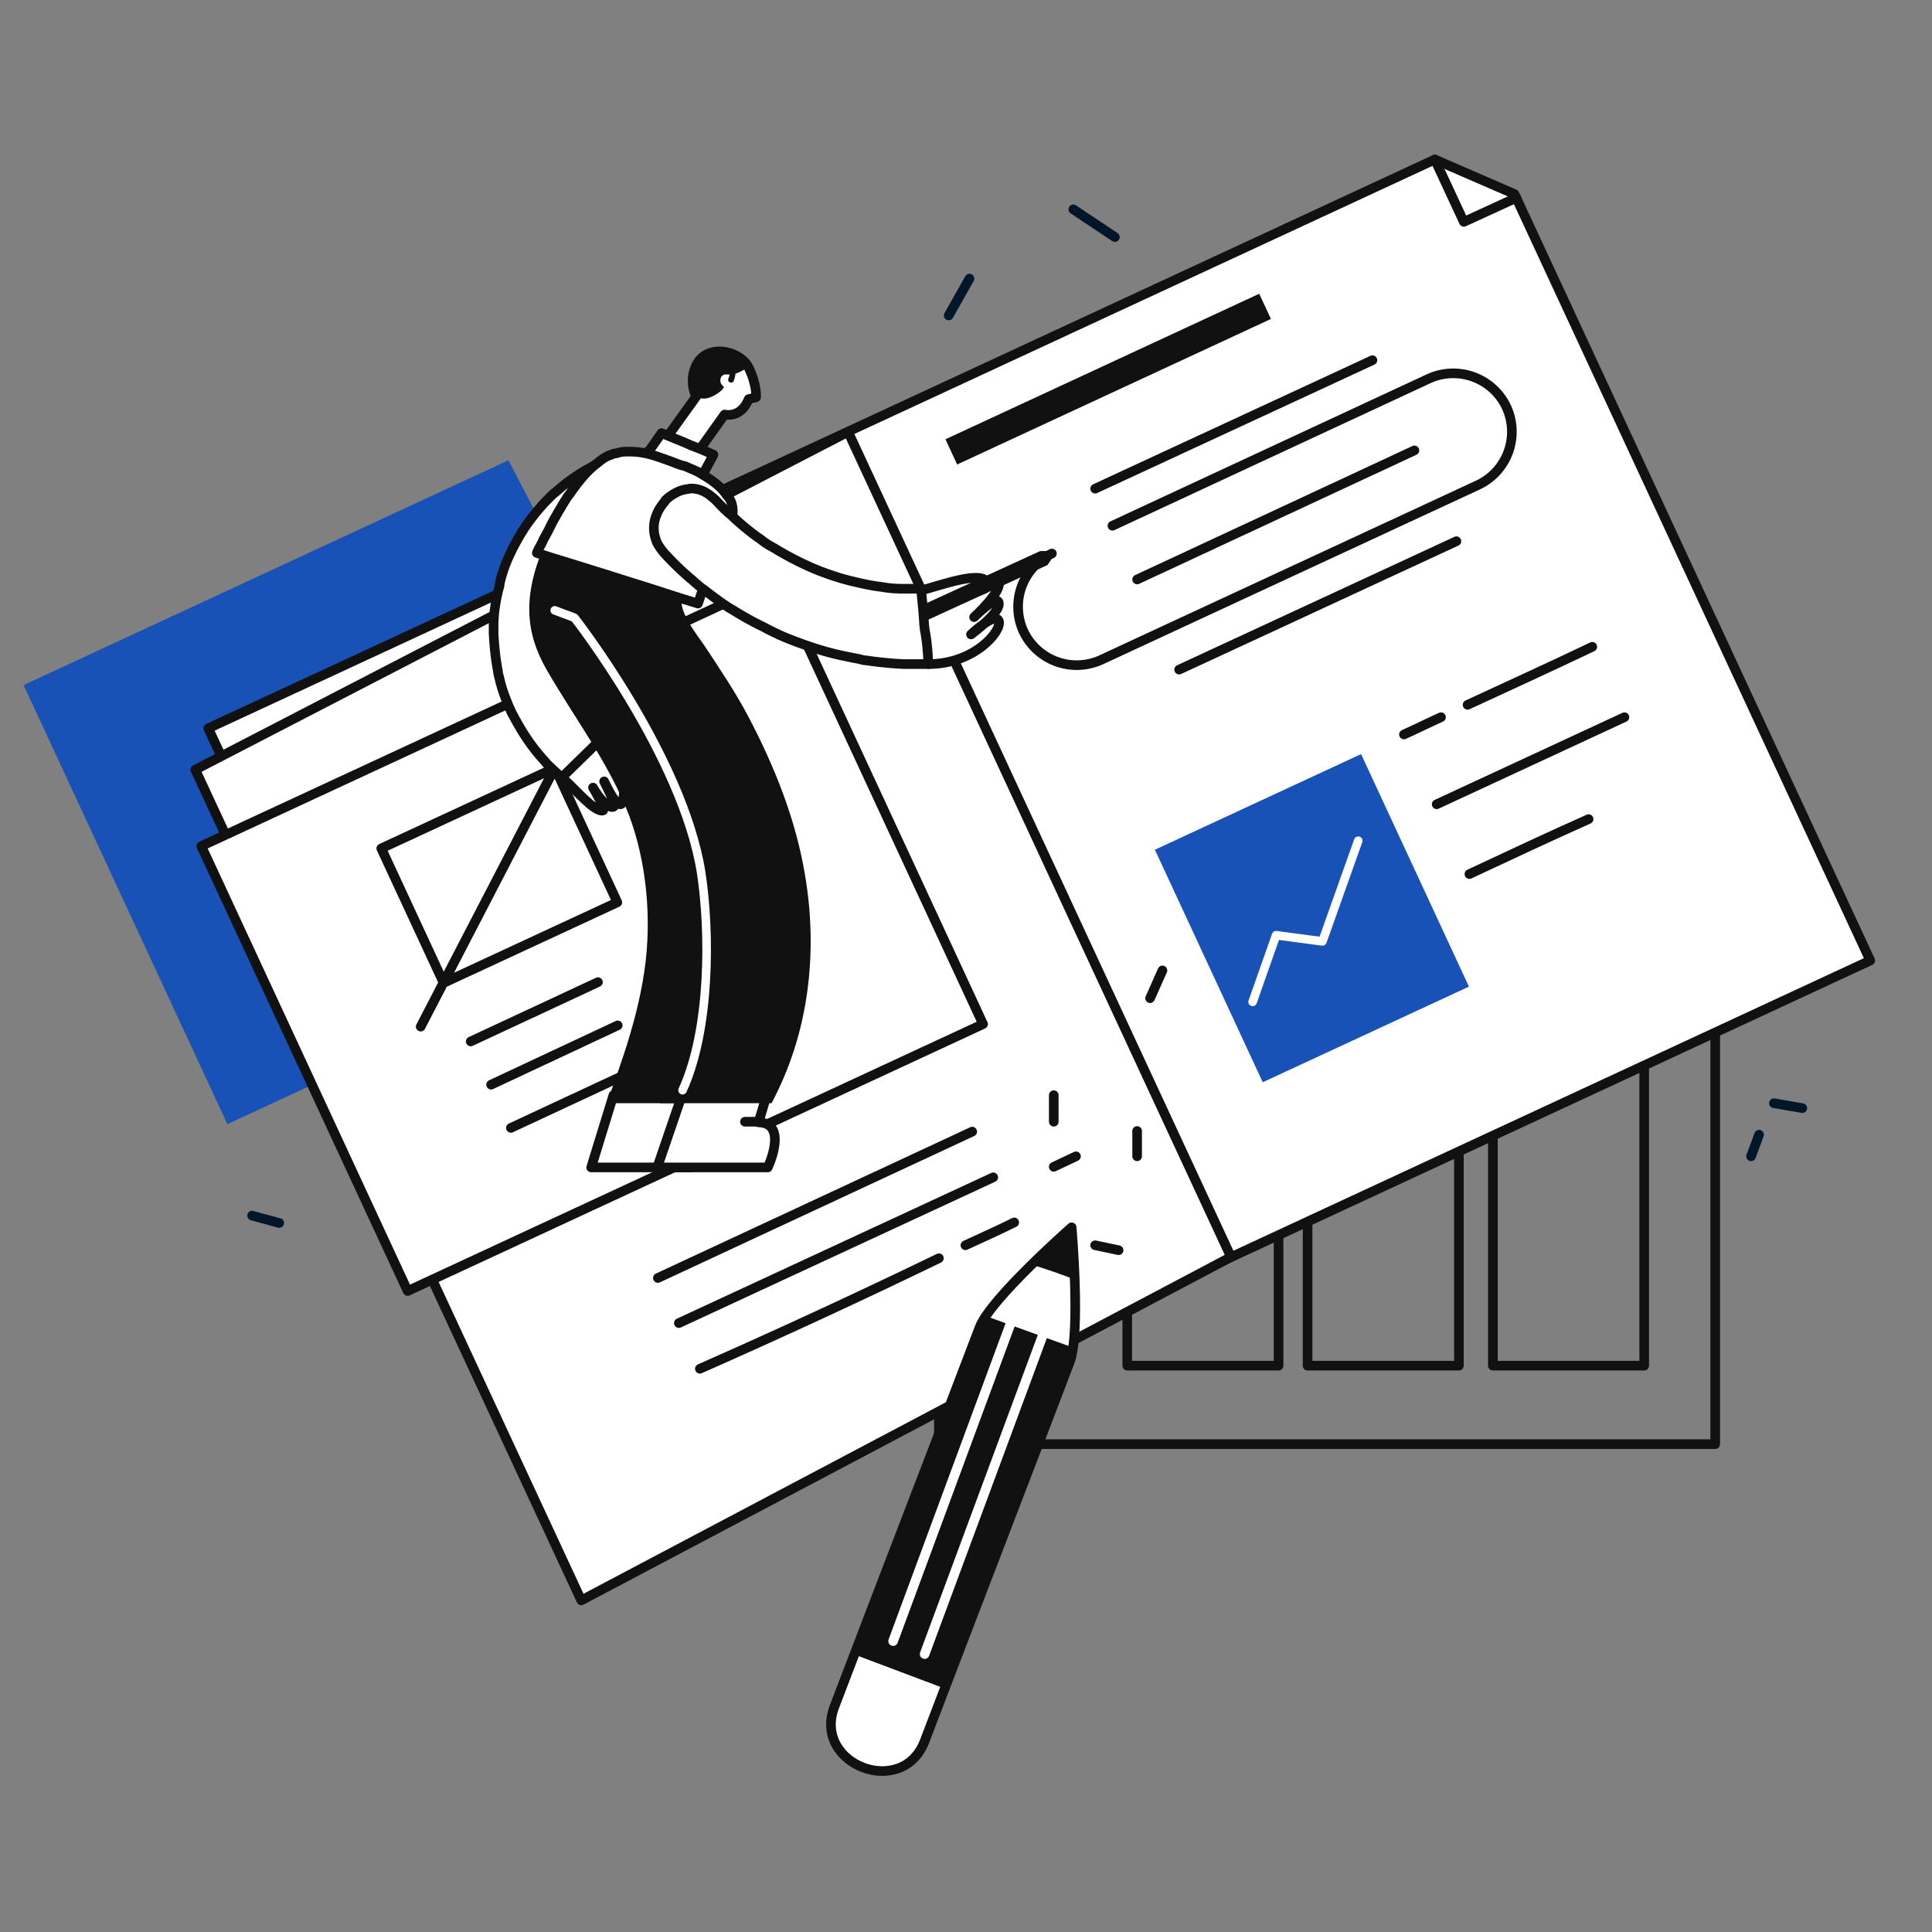 <svg xmlns="http://www.w3.org/2000/svg" width="200" height="200" fill="none"><rect width="100%" height="100%" fill="#808080" stroke="none"/><path fill="#1952b6" d="m75.839 92.082-52.3 24.295L2.442 70.92l50.19-23.273 23.208 44.435Z"/><path stroke="#111111" stroke-linecap="round" stroke-linejoin="round" stroke-miterlimit="10" stroke-width=".996" d="M177.56 103.718H97.193v45.777h80.367v-45.777Z"/><path stroke="#111111" stroke-linecap="round" stroke-linejoin="round" stroke-miterlimit="10" stroke-width=".996" d="M170.207 107.042h-15.664v34.333h15.664v-34.333ZM151.025 107.042h-15.664v34.333h15.664v-34.333ZM132.357 107.042h-15.664v34.333h15.664v-34.333Z"/><path fill="#ffffff" stroke="#111111" stroke-linecap="round" stroke-linejoin="round" stroke-miterlimit="10" stroke-width=".996" d="M193.607 99.434 61.198 160.876l-39.64-85.481L148.534 16.51l8.248 3.58 36.826 79.343Z"/><path fill="#ffffff" stroke="#111111" stroke-linecap="round" stroke-linejoin="round" stroke-miterlimit="10" stroke-width=".996" d="m127.434 130.123-39.64-85.417-67.58 34.972 39.96 85.993 67.26-35.548Z"/><path stroke="#111111" stroke-linecap="round" stroke-linejoin="round" stroke-miterlimit="10" stroke-width=".996" d="m113.369 50.587 28.707-13.298M117.715 59.986l28.707-13.362M122.063 69.32l28.707-13.297M151.921 72.965c4.284-1.982 8.631-3.964 12.915-6.01M145.336 76.034c1.279-.575 2.557-1.214 3.836-1.79M148.725 83.259l19.436-9.015M152.113 90.483c4.092-1.918 8.184-3.836 12.34-5.69"/><path fill="#1952b6" d="m140.898 78.063-21.344 9.9 11.165 24.072 21.344-9.901-11.165-24.07Z"/><path fill="#111111" d="M130.354 30.409 97.873 45.474l1.21 2.61 32.482-15.066-1.211-2.61Z"/><path stroke="#ffffff" stroke-linecap="round" stroke-linejoin="round" stroke-miterlimit="10" stroke-width=".889" d="m129.672 103.718 2.429-6.905 4.796.64 3.708-10.422"/><path fill="#ffffff" stroke="#111111" stroke-linecap="round" stroke-linejoin="round" stroke-miterlimit="10" stroke-width=".996" d="M80.406 59.96 20.838 87.59l21.361 46.054 59.568-27.63-21.361-46.053Z"/><path stroke="#111111" stroke-linecap="round" stroke-linejoin="round" stroke-miterlimit="10" stroke-width=".996" d="m57.45 79.488-17.981 8.34 6.457 13.921 17.98-8.34-6.457-13.921ZM59.79 74.947l-16.24 31.328M48.73 107.81l13.171-6.138M50.84 112.285l13.106-6.138M52.887 116.761l13.17-6.138M115.159 54.424l32.734-15.216a6.084 6.084 0 0 1 8.056 2.94 6.084 6.084 0 0 1-2.941 8.057l-39 18.093a6.085 6.085 0 0 1-8.056-2.94 6.084 6.084 0 0 1 2.941-8.057M68.102 132.297l32.542-15.152M70.276 136.965l32.543-15.089M99.941 128.909c1.663-.768 3.389-1.535 5.051-2.366M72.45 141.695a770.074 770.074 0 0 0 24.743-11.444M148.532 16.51l3.005 6.458 5.435-2.493"/><path fill="#ffffff" d="M99.75 62.608c1.151-1.279 3.069-3.26 3.58-2.366.512.895-2.493 3.645-2.493 3.645"/><path stroke="#111111" stroke-linecap="round" stroke-linejoin="round" stroke-miterlimit="10" stroke-width=".996" d="M99.75 62.608c1.151-1.279 3.069-3.26 3.58-2.366.512.895-2.493 3.645-2.493 3.645"/><path fill="#ffffff" stroke="#111111" stroke-linecap="round" stroke-linejoin="round" stroke-miterlimit="10" stroke-width=".996" d="M69.125 51.1c0 .191-.064.447-.127.639 0 0 0 .064-.065.128-.127.51-.447.959-.83 1.342-.32.256-.64.512-1.087.703-.064.064-.128.064-.192.064a3.108 3.108 0 0 1-.448.192 10.489 10.489 0 0 0-2.75 1.535c-.255.191-.575.383-.83.639a.77.77 0 0 0-.32.32c-.256.191-.447.447-.64.639-.447.511-.894.959-1.214 1.534-.32.448-.575.96-.831 1.407-.128.192-.192.448-.32.64a11.568 11.568 0 0 0-.895 3.9v.639c0 1.278.192 2.621.64 3.9.063.192.191.447.255.639.512 1.279 1.343 2.494 2.366 3.58.32.32.64.64 1.023.96.575.51 1.087 2.11 1.406 3.9.064.191.064.447.128.639.256 1.662.256 3.26.064 3.964-.128.383-.383.32-.703-.064-.384-.384-.767-1.151-1.215-2.046.192.383.703 1.406.96 2.046.127.32.127.511 0 .575-.257.128-.704-.192-1.088-.575-.447-.448-.831-1.087-1.023-1.407.192.32.512.895.767 1.407.128.256.192.447.256.64.064.191.064.319 0 .319-.192.064-.511-.064-.895-.32a4.482 4.482 0 0 1-.64-.511c-.958-.831-1.981-1.982-2.557-2.43-.575-.511-1.15-1.023-1.662-1.534-.192-.192-.32-.384-.511-.576-1.087-1.214-1.982-2.557-2.75-3.964-.127-.191-.191-.383-.32-.575 0-.064-.063-.064-.063-.128-.064-.064-.064-.192-.128-.256-.512-1.15-.96-2.301-1.215-3.516a2.272 2.272 0 0 1-.128-.64c-.255-1.278-.383-2.62-.447-3.9v-.639c0-1.342.192-2.621.511-3.9.064-.192.128-.447.128-.64.256-1.086.64-2.173 1.15-3.196.193-.448.448-.895.704-1.343.767-1.406 1.79-2.749 2.941-3.963l.576-.576c.127-.128.255-.256.383-.32.192-.191.384-.32.512-.447a19.173 19.173 0 0 1 3.964-2.558c.191-.063.383-.191.511-.255.256-.128.512-.256.831-.32h.064c.128-.064.192-.064.32-.128.064-.064.192-.064.256-.128.127 0 .191-.064.255-.064s.192-.064.256-.064c.32-.063.576-.127.895-.063h.064c.703 0 1.279.255 1.854.575 1.215.511 1.982 2.11 1.854 3.58Z"/><path stroke="#111111" stroke-linecap="round" stroke-linejoin="round" stroke-miterlimit="10" stroke-width=".996" d="m58.192 80.446 5.243-5.115"/><path fill="#ffffff" stroke="#111111" stroke-linecap="round" stroke-linejoin="round" stroke-miterlimit="10" stroke-width=".996" d="m63.5 113.372-2.302 7.48h10.294s1.982-4.603-.831-4.667l.895-2.813H63.5v0Z"/><path fill="#111111" d="M62.86 114.203h10.038c3.964-7.225 5.05-15.792 3.644-24.104-.959-5.69-3.133-11.124-5.818-16.24-1.343-2.556-2.941-4.922-4.54-7.352-.639-.959-3.196-4.092-2.173-5.306 4.028-4.668-4.092-12.34-6.777-6.777-2.813 5.882-3.453 10.101-.576 15.024 2.877 4.987 6.33 9.463 8.44 14.897 1.79 4.731 2.43 10.677 1.598 16.24-.895 6.073-3.26 11.572-3.836 13.618Z"/><path fill="#ffffff" stroke="#111111" stroke-linecap="round" stroke-linejoin="round" stroke-miterlimit="10" stroke-width=".996" d="m70.597 113.372-2.558 7.48h11.444s2.174-4.603-.959-4.667l.768-2.557-8.695-.256Z"/><path fill="#111111" d="M71.875 84.793c3.644 9.718 3.836 21.418-3.58 29.41h11.572c3.836-7.16 4.859-15.536 3.452-23.72-.959-5.69-3.133-11.124-5.818-16.24-1.342-2.556-2.94-4.922-4.54-7.352-.638-.959-3.196-4.091-2.173-5.306 4.028-4.667-2.75-11.444-6.777-6.777-3.9 4.54-3.452 10.101-.575 15.024 2.94 5.051 6.393 9.527 8.439 14.961Z"/><path stroke="#ffffff" stroke-linecap="round" stroke-linejoin="round" stroke-miterlimit="10" stroke-width=".889" d="m57.425 63.183 2.046.767S70.659 78.27 72.577 90.29c.96 6.202.96 16.303-1.918 22.569"/><path stroke="#111111" stroke-linecap="round" stroke-linejoin="round" stroke-miterlimit="10" stroke-width=".996" d="M78.524 116.121h-1.407"/><path fill="#ffffff" stroke="#111111" stroke-linecap="round" stroke-linejoin="round" stroke-miterlimit="10" stroke-width=".996" d="m75.007 42.916-3.964 5.563c-1.023-.576-2.045-1.215-3.068-1.727l4.091-5.69c-.32-.703-.575-1.726-.127-2.94.959-2.686 4.667-1.919 5.562-.065.895 1.854.767 3.07.767 3.07l-.767.191c0-.064-.576 1.918-2.494 1.598Z"/><path fill="#111111" d="M74.624 36.139c1.087.127 2.11.703 2.877 1.79-.895.703-1.599.895-2.302.831-.703-.064-.831.895-.32 1.215.256.192-.703.959-1.534 1.215-.64.191-1.151-.064-1.215-.064-.383-.768-.64-1.727-.192-3.005.064-.192.448-.895.512-1.151.767-.512 1.342-.767 2.174-.831Z"/><path fill="#111111" d="M75.583 38.313c0 .32-.064.64-.192.895-.127.384.448.576.576.192.128-.32.192-.703.192-1.087.064-.32-.576-.384-.576 0Z"/><path fill="#ffffff" stroke="#111111" stroke-linecap="round" stroke-linejoin="round" stroke-miterlimit="10" stroke-width=".996" d="m73.857 47.072-.064.128-.96 1.79-.127.191-5.946-2.173.511-.448 1.215-1.726 2.494 1.023.575.256 1.151.447 1.15.512Z"/><path fill="#ffffff" stroke="#111111" stroke-linecap="round" stroke-linejoin="round" stroke-miterlimit="10" stroke-width=".996" d="M75.839 53.274a5.53 5.53 0 0 1-.384 1.47c-.128.32-.256.575-.384.895-.127.192-.191.448-.32.64 0 0 0 .063-.063.063a41.695 41.695 0 0 0-1.599 3.837c-.064.255-.191.447-.255.639 0 .064 0 .064-.064.128l-.512 1.534-.83-.256-.64-.191-3.772-1.215-2.046-.64-2.622-.83-.639-.192-1.215-.384-2.685-.831-.64-.192-1.598-.512c.128-.32.32-.639.448-.895.128-.191.192-.447.32-.639.32-.575.575-1.087.83-1.598.193-.384.448-.767.64-1.151.256-.384.448-.767.703-1.15.128-.193.256-.449.448-.64.959-1.407 1.854-2.43 2.749-3.133.192-.128.384-.32.575-.448.256-.191.512-.32.768-.447h.064c.127-.064.191-.064.32-.128.063-.064.191-.064.255-.064.128 0 .192-.064.256-.064s.192-.064.255-.064c.32-.064.576-.064.896-.064h.064c1.022 0 1.981.192 3.068.576.192.063 1.28.447 1.599.575.32.128.64.256.959.32.255.064.447.191.64.255.447.192.894.384 1.278.64 1.215.703 2.046 1.406 2.493 2.11.576.575.704 1.278.64 2.046Z"/><path fill="#ffffff" d="M95.53 61.074c1.918-.512 6.138-2.046 6.649-.767.512 1.278-4.091 1.022-3.26 1.662.831.64 3.9-2.622 4.411-1.726.512.895-2.493 3.644-2.493 3.644s2.429-2.43 2.557-1.47c.192 1.022-2.877 3.26-2.877 3.26s2.494-2.366 2.877-1.407c.384.96-2.429 4.476-7.288 4.476"/><path stroke="#111111" stroke-linecap="round" stroke-linejoin="round" stroke-miterlimit="10" stroke-width=".996" d="M95.53 61.074c1.918-.512 6.138-2.046 6.649-.767.512 1.278-4.091 1.022-3.26 1.662.831.64 3.9-2.622 4.411-1.726.512.895-2.493 3.644-2.493 3.644s2.429-2.43 2.557-1.47c.192 1.022-2.877 3.26-2.877 3.26s2.494-2.366 2.877-1.407c.384.96-2.429 4.476-7.288 4.476"/><path fill="#ffffff" stroke="#111111" stroke-linecap="round" stroke-linejoin="round" stroke-miterlimit="10" stroke-width=".996" d="M96.106 68.746h-2.558a40.272 40.272 0 0 1-3.9-.384c-.192 0-.447-.064-.64-.128-1.342-.255-2.62-.511-3.9-.895-.191-.064-.447-.128-.639-.192-1.342-.447-2.621-.895-3.9-1.47-.192-.128-.447-.192-.639-.32-.448-.192-.831-.447-1.279-.64a34.631 34.631 0 0 1-2.621-1.47c-.192-.128-.448-.255-.64-.383-.894-.576-1.726-1.215-2.557-1.854-.064-.064-.128-.064-.192-.128-.255-.192-.511-.448-.767-.64-.128-.127-.256-.255-.447-.383-.192-.192-.448-.384-.64-.576a30.848 30.848 0 0 1-2.046-2.046 7.75 7.75 0 0 1-.639-.895c-.128-.191-.192-.447-.256-.639a3.522 3.522 0 0 1 .128-2.43c.192-.511.512-.959.831-1.342 0-.064.064-.064.064-.128.256-.256.512-.448.831-.64.32-.191.704-.383 1.023-.447.192-.064.448-.064.64-.128.639-.064 1.342.128 1.982.576.255.191.511.383.767.639.384.384.767.831 1.15 1.15.129.129.257.256.384.32l.256.256a26.31 26.31 0 0 0 2.558 2.11c.32.192.575.448.895.64.127.063.255.191.447.255.192.128.448.256.64.384a31.937 31.937 0 0 0 3.9 1.982c.191.064.447.192.639.255 1.023.384 1.982.704 3.005.96 1.087.255 2.11.51 3.26.639.704.128 1.407.192 2.174.192H95.338c.128 1.214.256 2.43.32 3.58 0 .192.064.448.064.64.256 1.278.32 2.429.384 3.58Z"/><path fill="#111111" d="M107.869 57.046h.832c.319 0 .447.384.319.576l-.511.767c-.064.064-.064.128-.128.128l-12.276 5.626c-.192.064-.447 0-.511-.192l-.384-.767c-.064-.192 0-.448.192-.512l12.276-5.626h.191Z"/><path fill="#ffffff" stroke="#111111" stroke-linecap="round" stroke-linejoin="round" stroke-miterlimit="10" stroke-width=".996" d="M95.718 180.244c4.987-13.107 10.038-26.15 15.025-39.256 1.151-3.005.192-13.938.192-13.938s-8.376 7.352-9.527 10.357c-4.987 13.107-10.037 26.15-15.024 39.256-2.302 6.01 7.032 9.591 9.334 3.581Z"/><path fill="#111111" d="M111.126 139.517a7.29 7.29 0 0 1-.32 1.471c-4.347 11.252-8.631 22.569-12.978 33.821l-9.335-3.516c4.348-11.317 8.695-22.569 12.979-33.886a5.48 5.48 0 0 1 .639-1.151l9.015 3.261ZM111.319 132.484c-.128-2.941-.32-5.37-.32-5.37s-1.918 1.726-4.092 3.836c1.471.447 2.941.959 4.412 1.534Z"/><path stroke="#ffffff" stroke-linecap="round" stroke-linejoin="round" stroke-miterlimit="10" stroke-width=".996" d="m105.18 135.489-12.723 34.397M108.441 136.896l-12.723 34.333"/><path stroke="#001729" stroke-linecap="round" stroke-linejoin="round" stroke-miterlimit="10" stroke-width=".996" d="m111.111 21.674 4.301 2.867M100.359 28.843l-2.151 3.813M26.098 125.839l2.813.767"/><path stroke="#111111" stroke-linecap="round" stroke-linejoin="round" stroke-miterlimit="10" stroke-width=".996" d="m111.386 119.701-2.302 1.087M109.084 113.372v2.749M113.369 128.908l2.43.512M117.715 117.08v2.621M120.337 100.457l-1.278 2.877"/><path stroke="#001729" stroke-linecap="round" stroke-linejoin="round" stroke-miterlimit="10" stroke-width=".996" d="m183.633 114.203 2.941.512M182.099 117.464l-.831 2.238"/></svg>

